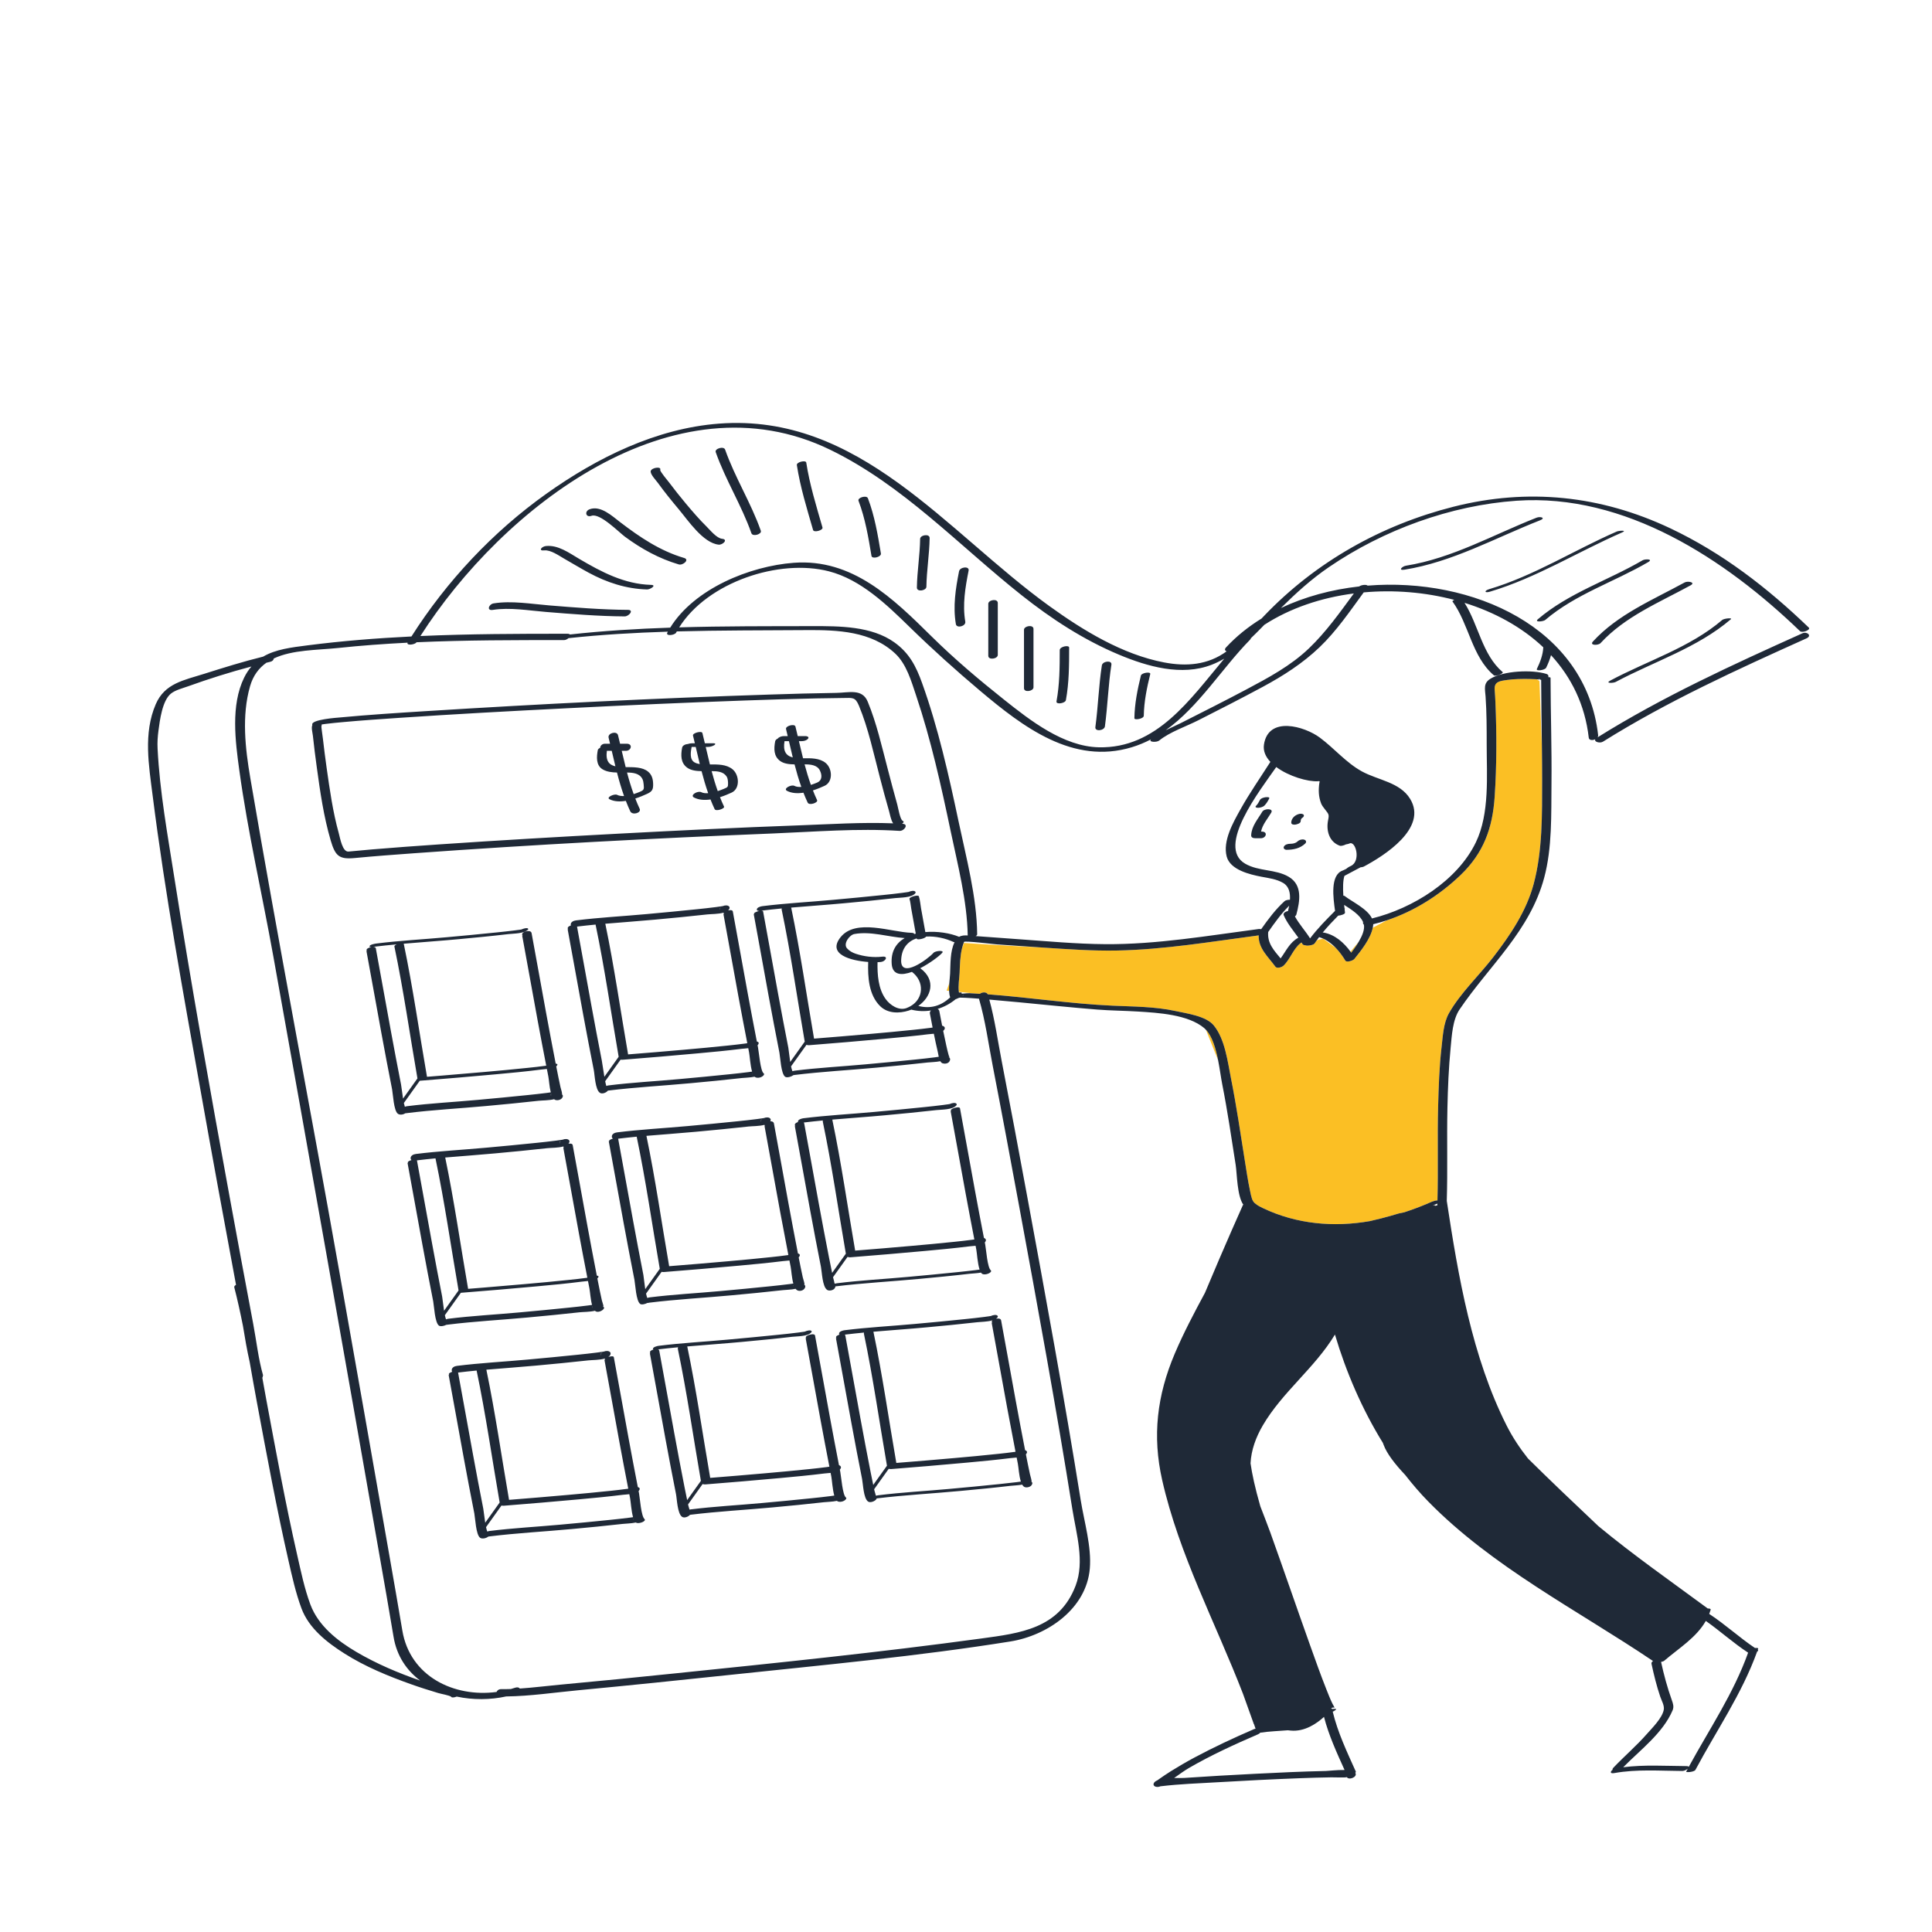 <?xml version="1.0" standalone="no"?>
<svg version="1.1" id="Layer_1" xmlns="http://www.w3.org/2000/svg" xmlns:xlink="http://www.w3.org/1999/xlink" x="0px" y="0px" width="595.28px" height="595.28px" viewBox="0 0 595.28 595.28" enable-background="new 0 0 595.28 595.28" xml:space="preserve">
<path id="color_x5F_2" fill="#fbbf24" d="M441.393,371.275c0.319,0.032,0.958-0.178,1.485-0.443c0,0.011,0,0.022-0.001,0.034
	c-0.296,0.119-0.681,0.273-1.128,0.45C441.647,371.303,441.532,371.29,441.393,371.275z M371.561,317.28l3.76,9.401
	C374.605,323.061,373.533,319.368,371.561,317.28z M295.444,305.61l4.717,0.496c0.585,0.032,1.171,0.071,1.756,0.108
	c0.701-0.561,2.029-0.649,2.43,0.151c12.829,0.956,25.592,2.919,38.442,3.502c6.48,0.294,13.044,0.263,19.418,1.65
	c3.447,0.75,9.393,1.534,11.762,4.415c3.481,4.235,4.297,11.215,5.327,16.39c1.645,8.267,2.878,16.604,4.195,24.927
	c0.515,3.25,0.997,6.518,1.681,9.738c0.434,2.045,0.598,2.99,1.541,3.825c0.208,0.057,0.352,0.16,0.397,0.313
	c0.489,0.348,1.135,0.698,2.03,1.125c10.381,4.952,21.811,5.942,32.954,3.994c4.914-1.104,8.903-2.362,8.903-2.362l1.688-0.355
	c2.357-0.776,4.685-1.635,6.979-2.599c1-0.42,2.116-1.04,3.239-1.049c0.26-9.616-0.054-19.251,0.203-28.869
	c0.164-6.121,0.362-12.272,1.063-18.359c0.386-3.357,0.573-7.462,2.281-10.469c3.552-6.255,9.266-11.59,13.652-17.277
	c5.235-6.788,10.208-14.169,12.451-22.552c2.747-10.265,2.588-21.465,2.599-32.028c0.003-3.188-0.026-6.375-0.063-9.563
	l-0.755-20.885c0,0-0.005-0.004-0.772-0.579c-0.071-0.005-0.144-0.011-0.228-0.015c-0.709-0.039-1.418-0.075-2.128-0.084
	c-2.263-0.031-4.563-0.012-6.81,0.304c-2.314,0.326-4.067,0.489-3.862,3.049c0.103,1.283,0.178,2.568,0.232,3.854
	c0.405,9.687,0.412,19.468-0.24,29.144c-0.646,9.578-3.381,17.254-10.525,24.092c-6.44,6.165-14.244,11.122-22.744,13.937
	c-1.76,0.943-3.279,1.749-4.287,2.281c-0.699,3.423-3.646,7.089-5.683,9.625c-0.374,0.465-2.364,1.153-2.764,0.484
	c-0.812-1.356-1.803-2.725-2.959-3.923l-3.897-2.834l-1.924,0.481c-0.228,0.322-0.458,0.643-0.674,0.973
	c-0.433,0.66-2.675,0.827-2.858,0.574c-0.397,0.003-0.747-0.109-0.909-0.39c-0.06-0.104-0.127-0.202-0.189-0.305h-0.322
	c-2.28,1.703-3.254,5.025-5.312,6.985c-0.482,0.459-1.997,1.01-2.515,0.301c-2.34-3.203-5.214-5.554-5.153-9.655
	c-0.102,0.031-0.207,0.058-0.317,0.072c-14.346,1.892-28.736,4.333-43.234,4.617c-7.64,0.149-15.264-0.405-22.883-0.905
	c-0.042-0.003-0.083-0.006-0.125-0.009C308.912,291.34,297,290.546,297,290.546l-0.575,1.581c-0.614,2.467-0.664,5.192-0.757,7.636
	C295.607,301.337,295.162,303.806,295.444,305.61z M418.641,290.177l-2.531,3.037c0.079,0.108,0.155,0.219,0.232,0.328
	C417.109,292.534,417.937,291.369,418.641,290.177z M292.424,305.292c-0.032-0.755,0.003-1.556,0.066-2.345l-0.824,2.265
	L292.424,305.292z"></path>
<path id="color_x5F_1" d="M391.685,250.395c-1.122,1.899-2.703,3.649-3.136,5.831c0.076,0,0.152,0,0.229,0
	c1.97,0,1.351,2.046-0.277,2.046c-0.556,0-1.111,0-1.667,0c-0.596,0-1.357-0.149-1.326-0.902c0.117-2.837,2.042-4.935,3.418-7.267
	C389.545,249.052,392.494,249.024,391.685,250.395z M401.835,258.707c-0.698-0.192-1.532,0.059-2.049,0.549
	c-0.63,0.599-1.434,0.721-2.28,0.73c-0.681,0.007-1.527,0.189-1.9,0.836c-0.337,0.584,0.285,1.028,0.831,1.022
	c2.113-0.023,4.141-0.438,5.72-1.936C402.627,259.462,402.437,258.873,401.835,258.707z M399.112,254.071
	c0.448-0.055,1.622-0.376,1.643-0.999c0.016-0.476,0.159-0.88,0.454-1.042c0.419-0.23,0.854-0.859,0.247-1.159
	c-0.641-0.317-1.474-0.056-2.054,0.264c-0.85,0.468-1.513,1.294-1.546,2.291C397.833,254.077,398.617,254.131,399.112,254.071z
	 M387.694,248.894c0.641-0.035,1.468-0.238,1.932-0.718c0.615-0.635,1.053-1.378,1.446-2.163c0.26-0.518-1.021-0.396-1.183-0.369
	c-0.533,0.088-1.415,0.301-1.685,0.841c-0.338,0.675-0.692,1.291-1.221,1.837C386.513,248.808,387.391,248.91,387.694,248.894z
	 M131.293,219.108c35.295-2.216,70.639-3.971,105.986-5.107c6.802-0.219,13.605-0.419,20.411-0.511
	c3.825-0.052,7.962-1.404,9.658,2.683c2.744,6.617,4.335,13.776,6.156,20.685c0.97,3.68,1.91,7.371,2.959,11.029
	c0.227,0.791,0.864,4.639,1.66,5.004c0.524,0.241,0.292,0.615-0.201,0.922c0.068,0.004,0.136,0.005,0.203,0.01
	c1.959,0.126,0.475,2.275-0.983,2.182c-12.921-0.831-26.155,0.283-39.067,0.803c-36.82,1.483-73.647,3.425-110.402,6.084
	c-6.128,0.443-12.259,0.896-18.375,1.48c-4.833,0.461-5.999-0.638-7.41-5.44c-2.15-7.319-3.25-14.982-4.28-22.526
	c-0.442-3.23-0.862-6.466-1.199-9.709c-0.089-0.858-0.562-2.467-0.166-3.304c0.001-0.002,0.002-0.003,0.003-0.005
	c-0.771-1.708,7.895-2.273,8.492-2.329C113.574,220.226,122.437,219.664,131.293,219.108z M174.571,218.228
	c-17.195,0.867-34.389,1.793-51.567,2.952c-5.726,0.386-11.453,0.78-17.168,1.298c-1.841,0.167-3.685,0.334-5.52,0.568
	c-0.397,0.051-0.794,0.109-1.191,0.169c0.026,0.157,0.002,0.339-0.099,0.553c-0.063,0.132,0.38,3.094,0.475,3.908
	c0.341,2.962,0.714,5.921,1.133,8.873c0.958,6.75,1.919,13.609,3.748,20.189c0.414,1.488,1.122,5.829,3.013,5.639
	c2.375-0.239,4.752-0.454,7.13-0.654c6.924-0.582,13.855-1.083,20.788-1.554c18.535-1.261,37.082-2.342,55.633-3.325
	c18.402-0.975,36.811-1.877,55.227-2.541c9.606-0.347,19.376-1.008,29.016-0.62c-0.702-1.009-1-2.88-1.246-3.72
	c-1.013-3.461-1.92-6.952-2.838-10.439c-1.933-7.338-3.528-15.037-6.443-22.066c-1.148-2.767-2.006-2.424-4.881-2.4
	c-2.756,0.023-5.512,0.067-8.268,0.126c-7.376,0.158-14.751,0.388-22.125,0.651C211.109,216.486,192.837,217.307,174.571,218.228z
	 M149.877,340.773c-8.173,0.757-16.427,1.19-24.573,2.202c-0.147,0.031-0.295,0.049-0.436,0.049
	c-0.658,0.439-1.665,0.574-2.265,0.149c-1.302-0.921-1.514-6.128-1.789-7.511c-1.151-5.795-2.237-11.603-3.313-17.413
	c-1.559-8.426-3.033-16.869-4.605-25.293c0.064,0.006,0.128,0.013,0.191,0.019c-0.284-0.265-0.196-0.651,0.688-0.993c0,0,0,0,0,0
	c0.13-0.051,0.384-0.126,0.667-0.179c-0.333,0.009-0.574-0.039-0.588-0.168c0,0,0-0.001,0-0.002
	c-0.065-0.592,1.736-0.873,2.091-0.917c7.227-0.902,14.55-1.282,21.802-1.948c5.147-0.473,10.294-0.948,15.434-1.488
	c1.78-0.187,3.561-0.373,5.336-0.596c0.62-0.078,1.244-0.147,1.861-0.249c0.105-0.018,0.193-0.031,0.266-0.043
	c0.724-0.334,1.753-0.583,2.028-0.288c0.009,0.01,0.018,0.02,0.027,0.029c0.087,0.05,0.105,0.118,0.055,0.205
	c-1.105,1.359-4.559,1.292-6.079,1.472c-5.124,0.605-10.262,1.09-15.398,1.57c-5.618,0.526-11.271,0.906-16.907,1.395
	c0.022,0.025,0.041,0.052,0.047,0.084c2.832,13.528,4.772,27.299,7.145,40.917c0.145-0.01,0.33-0.023,0.574-0.043
	c1.429-0.115,2.858-0.23,4.288-0.348c4.238-0.348,8.475-0.705,12.711-1.081c4.495-0.399,8.991-0.803,13.479-1.281
	c1.827-0.194,3.658-0.376,5.477-0.639c0.071-0.01,0.141-0.023,0.211-0.034c-0.899-4.599-1.77-9.203-2.624-13.81
	c-1.621-8.745-3.151-17.507-4.782-26.25c0.05,0.011,0.1,0.021,0.15,0.032c-0.305-0.39-0.218-0.907,0.664-1.248c0,0,0,0,0,0
	c0.549-0.212,1.917-0.455,2.083,0.44c1.512,8.105,2.928,16.229,4.428,24.336c0.979,5.288,1.964,10.576,2.998,15.854
	c0.158,0.028,0.329,0.061,0.456,0.159c0.09,0.059,0.111,0.137,0.063,0.232c-0.04,0.177-0.17,0.329-0.354,0.463
	c0.014,0.07,0.027,0.14,0.041,0.21c0.405,2.051,0.806,4.103,1.259,6.144c0.131,0.59,0.773,2.481,0.386,2.208
	c-0.003,0-0.007,0.001-0.011,0.002c0.385,0.225,0.536,0.629,0.119,1.2c-0.007,0.01-0.014,0.019-0.021,0.028
	c-0.455,0.622-1.692,0.864-2.328,0.415c-0.032-0.023-0.06-0.056-0.091-0.083c-1.595,0.406-3.666,0.36-4.759,0.483
	C160.619,339.77,155.248,340.276,149.877,340.773z M159.935,287.058c-0.082-0.088-0.008-0.21,0.152-0.339
	C159.92,286.823,159.825,286.94,159.935,287.058z M169.85,337.083c-0.007-0.023-0.015-0.044-0.022-0.067
	c-0.158,0.226-0.185,0.515,0.151,0.875C169.723,337.615,169.712,337.334,169.85,337.083z M123.571,334.173
	c0.143,0.717,0.332,2.575,0.615,4.314l4.434-6.208c-2.349-13.529-4.286-27.205-7.098-40.643c-0.05-0.241,0.282-0.483,0.736-0.67
	c-2.364,0.218-4.724,0.461-7.076,0.749c-0.061,0.012-0.121,0.023-0.182,0.033c0.389-0.002,0.732,0.096,0.795,0.434
	c1.571,8.424,3.043,16.867,4.605,25.293C121.433,323.044,122.467,328.616,123.571,334.173z M147.23,338.886
	c5.146-0.472,10.294-0.947,15.434-1.488c1.954-0.206,3.909-0.408,5.857-0.662c0.395-0.052,0.79-0.108,1.184-0.166
	c-0.437-1.729-0.56-3.92-0.753-4.887c-0.155-0.772-0.299-1.547-0.452-2.32c-0.806,0.102-1.525,0.15-1.818,0.188
	c-4.681,0.612-9.387,1.042-14.088,1.473c-7.685,0.705-15.374,1.356-23.067,1.962c-0.039,0.003-0.11,0.01-0.195,0.013l-4.894,6.852
	c0.093,0.434,0.194,0.83,0.304,1.168c0.22-0.093,0.456-0.157,0.686-0.186C132.655,339.932,139.979,339.552,147.23,338.886z
	 M162.501,405.945c-8.125,0.753-16.329,1.188-24.429,2.186c-0.198,0.05-0.397,0.076-0.586,0.078
	c-0.667,0.364-1.773,0.565-2.231,0.241c-1.287-0.911-1.5-6.079-1.773-7.454c-1.151-5.795-2.237-11.603-3.313-17.413
	c-1.559-8.426-3.033-16.869-4.605-25.293c0.067,0,0.134,0,0.201-0.001c-0.234-0.163-0.119-0.435,0.734-0.765c0,0,0,0,0,0
	c0.051-0.02,0.161-0.055,0.29-0.092c-0.144-0.108-0.244-0.258-0.267-0.464c0-0.001,0-0.001,0-0.002
	c-0.097-0.879,0.853-1.313,1.589-1.405c7.227-0.902,14.55-1.282,21.802-1.948c5.146-0.472,10.294-0.947,15.434-1.488
	c1.954-0.206,3.909-0.408,5.857-0.662c0.566-0.074,1.133-0.145,1.696-0.237c0.27-0.044,0.406-0.067,0.464-0.073
	c0.667-0.272,1.52-0.311,1.935,0.134c0.009,0.01,0.018,0.02,0.027,0.029c0.288,0.309,0.094,0.751-0.125,1.021
	c-0.02,0.024-0.046,0.044-0.067,0.067c0.566-0.095,1.23-0.078,1.327,0.44c1.571,8.424,3.043,16.867,4.605,25.293
	c0.921,4.97,1.851,9.938,2.823,14.898c0.157,0.028,0.327,0.062,0.453,0.159c0.09,0.059,0.11,0.135,0.062,0.231
	c-0.039,0.176-0.169,0.327-0.351,0.461c0.063,0.316,0.121,0.634,0.184,0.951c0.388,1.952,0.77,3.907,1.211,5.848
	c0.131,0.577,0.783,2.193,0.314,1.862c-0.031,0.008-0.063,0.017-0.094,0.025c0.413,0.09,0.624,0.321,0.325,0.73
	c-0.007,0.009-0.014,0.019-0.021,0.028c-0.445,0.608-1.802,1.166-2.502,0.67c-0.05-0.036-0.095-0.084-0.142-0.128
	c-1.61,0.384-3.694,0.346-4.727,0.462C173.243,404.941,167.872,405.447,162.501,405.945z M182.561,402.514
	c-0.004-0.011-0.007-0.022-0.011-0.033c-0.142,0.188-0.174,0.421,0.084,0.698C182.427,402.957,182.431,402.727,182.561,402.514z
	 M172.642,352.54c-0.372-0.398-0.18-0.814,0.241-1.122C172.511,351.646,172.156,352.02,172.642,352.54z M137.178,356.648
	c2.78,13.383,4.707,26.997,7.053,40.462c0.145-0.01,0.331-0.023,0.574-0.043c1.429-0.114,2.859-0.23,4.288-0.348
	c4.238-0.348,8.475-0.705,12.711-1.081c4.495-0.399,8.991-0.804,13.479-1.281c1.827-0.194,3.659-0.375,5.477-0.638
	c0.071-0.01,0.141-0.023,0.211-0.034c-0.899-4.6-1.77-9.205-2.625-13.813c-1.621-8.745-3.151-17.507-4.782-26.25
	c0.061,0.008,0.122,0.015,0.183,0.023c-0.12-0.122-0.173-0.263-0.135-0.413c-1.626,0.466-3.857,0.412-4.982,0.539
	c-5.36,0.604-10.731,1.11-16.102,1.607C147.427,355.853,142.296,356.21,137.178,356.648z M136.238,399.506
	c0.138,0.696,0.303,2.587,0.583,4.358l4.466-6.252c-2.349-13.53-4.286-27.206-7.098-40.644c-0.004-0.021,0.002-0.041,0.004-0.062
	c-1.914,0.181-3.823,0.388-5.728,0.619c1.57,8.42,3.042,16.858,4.603,25.281C134.1,388.378,135.134,393.949,136.238,399.506z
	 M159.941,404.382c5.146-0.473,10.294-0.948,15.434-1.488c1.954-0.205,3.909-0.408,5.857-0.662c0.397-0.052,0.794-0.109,1.19-0.167
	c-0.479-1.731-0.601-4.038-0.803-5.048c-0.155-0.773-0.3-1.549-0.452-2.322c-0.807,0.102-1.526,0.15-1.819,0.188
	c-4.681,0.611-9.387,1.041-14.088,1.473c-7.685,0.705-15.374,1.355-23.067,1.962c-0.038,0.003-0.109,0.009-0.192,0.013l-4.929,6.9
	c0.104,0.481,0.22,0.924,0.352,1.286c0.245-0.097,0.5-0.161,0.714-0.188C145.365,405.427,152.689,405.047,159.941,404.382z
	 M198.625,468.502c-0.007,0.009-0.014,0.019-0.021,0.028c-0.411,0.562-2.082,1.012-2.681,0.588c-0.005-0.004-0.01-0.011-0.015-0.015
	c-1.38,0.319-3.001,0.316-4.03,0.435c-5.247,0.604-10.506,1.101-15.764,1.59c-8.433,0.785-16.948,1.234-25.355,2.269
	c-0.115,0.03-0.23,0.052-0.344,0.067c-0.613,0.52-1.876,0.78-2.483,0.35c-1.296-0.917-1.508-6.107-1.782-7.486
	c-1.151-5.795-2.237-11.603-3.313-17.413c-1.559-8.426-3.033-16.869-4.605-25.293c0.067,0.004,0.134,0.007,0.201,0.011
	c-0.268-0.219-0.174-0.556,0.703-0.895c0.046-0.018,0.119-0.042,0.205-0.068c-0.078-0.1-0.133-0.22-0.15-0.37c0,0,0-0.001,0-0.002
	c-0.099-0.898,0.809-1.351,1.578-1.447c7.227-0.902,14.55-1.282,21.802-1.948c5.146-0.472,10.294-0.947,15.434-1.488
	c1.954-0.206,3.909-0.408,5.857-0.662c0.566-0.074,1.133-0.145,1.696-0.237c0.321-0.053,0.462-0.078,0.495-0.077
	c0.659-0.26,1.49-0.285,1.913,0.168c0.009,0.01,0.018,0.02,0.027,0.029c0.29,0.311,0.111,0.788-0.114,1.064
	c-0.121,0.148-0.274,0.276-0.445,0.393c0.537-0.158,1.607-0.391,1.696,0.085c1.571,8.424,3.043,16.867,4.605,25.293
	c0.91,4.908,1.828,9.814,2.787,14.713c0.16,0.06,0.313,0.135,0.464,0.251c0.106,0.12,0.143,0.258,0.111,0.415
	c-0.049,0.219-0.171,0.405-0.337,0.568c0.049,0.25,0.095,0.501,0.145,0.751c0.268,1.347,0.631,7.143,1.74,7.927
	c-0.022,0.005-0.045,0.01-0.068,0.015C198.721,468.19,198.763,468.313,198.625,468.502z M185.312,417.886
	c-0.426-0.457-0.159-0.934,0.353-1.254C185.25,416.853,184.734,417.267,185.312,417.886z M149.854,422.025
	c2.754,13.264,4.674,26.753,6.991,40.103c6.043-0.48,12.085-0.982,18.124-1.522c4.438-0.397,8.877-0.798,13.307-1.279
	c1.689-0.184,3.381-0.362,5.063-0.605c0.078-0.011,0.157-0.022,0.235-0.032c-0.938-4.808-1.845-9.622-2.737-14.439
	c-1.559-8.426-3.033-16.869-4.605-25.293c0.067,0,0.135,0,0.202,0c-0.143-0.1-0.157-0.24,0.038-0.407
	c-1.634,0.53-3.981,0.465-5.164,0.599c-5.36,0.604-10.731,1.11-16.102,1.607C160.104,421.229,154.973,421.586,149.854,422.025z
	 M148.905,464.84c0.141,0.708,0.319,2.58,0.601,4.333l4.448-6.228c-2.349-13.529-4.286-27.205-7.098-40.643
	c-0.001-0.006,0-0.012,0-0.018c-1.91,0.181-3.815,0.388-5.716,0.618c1.567,8.406,3.036,16.831,4.595,25.238
	C146.767,453.711,147.801,459.283,148.905,464.84z M195.055,467.466c-0.545-1.919-0.711-4.823-0.906-5.804
	c-0.084-0.426-0.164-0.854-0.248-1.28c-0.817,0.102-1.579,0.138-1.985,0.189c-4.502,0.565-9.022,0.987-13.541,1.401
	c-7.685,0.705-15.374,1.356-23.067,1.962c-0.193,0.016-0.52,0.022-0.795-0.052l-4.754,6.656c0.111,0.517,0.234,0.985,0.374,1.359
	c0.244-0.091,0.493-0.15,0.69-0.175c7.227-0.902,14.55-1.282,21.802-1.948c5.146-0.472,10.294-0.947,15.434-1.488
	c1.954-0.205,3.909-0.408,5.857-0.662C194.296,467.576,194.675,467.521,195.055,467.466z M195.296,468.496
	c-0.168-0.18-0.177-0.369-0.088-0.548c-0.003-0.01-0.007-0.02-0.011-0.031C195.096,468.081,195.09,468.274,195.296,468.496z
	 M230.4,306.14c0.913,4.924,1.834,9.847,2.796,14.761c0.162,0.05,0.315,0.115,0.462,0.228c0.102,0.104,0.135,0.227,0.099,0.368
	c-0.047,0.209-0.17,0.386-0.341,0.542c0.053,0.267,0.102,0.534,0.155,0.801c0.277,1.395,0.72,7.167,1.727,7.879
	c-0.002,0-0.005,0.001-0.007,0.001c0.173,0.108,0.212,0.284,0.024,0.541c-0.007,0.009-0.014,0.019-0.021,0.028
	c-0.519,0.709-1.957,1.065-2.692,0.545c-0.033-0.023-0.063-0.062-0.095-0.091c-1.377,0.303-2.98,0.304-3.975,0.418
	c-5.247,0.605-10.506,1.101-15.764,1.59c-8.427,0.785-16.937,1.234-25.338,2.267c-0.047,0.013-0.094,0.022-0.142,0.032
	c-0.48,0.621-1.756,1.155-2.478,0.644c-1.429-1.011-1.554-5.494-1.857-7.01c-1.142-5.705-2.212-11.423-3.273-17.144
	c-1.621-8.745-3.151-17.507-4.782-26.25c0.059,0.009,0.117,0.018,0.176,0.026c-0.296-0.319-0.21-0.762,0.675-1.105
	c0.042-0.017,0.101-0.035,0.158-0.053c-0.024-0.058-0.043-0.12-0.051-0.19c0,0,0-0.001,0-0.002
	c-0.095-0.864,0.883-1.286,1.597-1.375c7.227-0.902,14.551-1.282,21.802-1.948c5.147-0.473,10.294-0.948,15.434-1.488
	c1.954-0.206,3.91-0.408,5.858-0.662c0.566-0.074,1.133-0.145,1.696-0.237c0.238-0.039,0.37-0.061,0.44-0.07
	c0.672-0.281,1.543-0.331,1.954,0.109c0.009,0.009,0.018,0.019,0.027,0.029c0.287,0.307,0.082,0.727-0.133,0.992
	c-0.059,0.072-0.128,0.137-0.2,0.201c0.582-0.129,1.369-0.189,1.465,0.329C227.367,289.271,228.838,297.714,230.4,306.14z
	 M221.972,280.531c-0.335-0.359-0.188-0.734,0.17-1.028C221.811,279.729,221.545,280.073,221.972,280.531z M186.505,284.618
	c2.768,13.315,4.692,26.859,7.02,40.26c5.731-0.455,11.461-0.93,17.188-1.439c4.496-0.399,8.992-0.804,13.479-1.281
	c1.777-0.189,3.556-0.375,5.327-0.618c0.245-0.034,0.49-0.075,0.735-0.109c-0.942-4.834-1.855-9.673-2.751-14.516
	c-1.559-8.426-3.033-16.869-4.605-25.293c0.065,0.006,0.129,0.011,0.194,0.017c-0.142-0.127-0.186-0.285-0.083-0.454
	c-1.635,0.485-3.922,0.429-5.054,0.557c-5.36,0.604-10.731,1.11-16.101,1.607C196.753,283.822,191.623,284.179,186.505,284.618z
	 M185.425,326.769c0.154,0.782,0.458,3.025,0.793,5.004l4.401-6.162c-2.349-13.529-4.286-27.205-7.098-40.643
	c-0.006-0.031-0.001-0.061-0.002-0.092c-1.915,0.181-3.826,0.388-5.732,0.619c0.001,0.007,0.006,0.011,0.008,0.018
	c1.512,8.105,2.928,16.229,4.428,24.336C183.268,315.493,184.314,321.137,185.425,326.769z M231.879,330.648
	c-0.002-0.006-0.004-0.012-0.006-0.018c-0.09,0.149-0.095,0.323,0.087,0.519C231.808,330.986,231.798,330.814,231.879,330.648z
	 M230.55,322.962c-0.837,0.105-1.61,0.144-1.991,0.191c-4.502,0.564-9.022,0.986-13.541,1.401
	c-7.685,0.705-15.375,1.355-23.067,1.962c-0.164,0.013-0.472,0.036-0.742-0.011l-4.741,6.638c0.117,0.59,0.233,1.095,0.346,1.46
	c0.248-0.089,0.498-0.147,0.685-0.17c7.227-0.902,14.55-1.282,21.802-1.948c5.146-0.472,10.294-0.947,15.434-1.488
	c1.954-0.206,3.909-0.408,5.857-0.662c0.379-0.049,0.757-0.104,1.135-0.159c-0.551-1.933-0.718-4.861-0.914-5.848
	C230.725,323.874,230.64,323.417,230.55,322.962z M235.36,344.498c0.669-0.275,1.527-0.318,1.941,0.125
	c0.009,0.01,0.018,0.02,0.027,0.029c0.228,0.245,0.148,0.565-0.002,0.823c0.523-0.008,1.033,0.15,1.136,0.704
	c1.512,8.105,2.928,16.229,4.428,24.336c0.967,5.228,1.942,10.455,2.962,15.673c0.162,0.059,0.315,0.134,0.467,0.25
	c0.106,0.119,0.143,0.256,0.11,0.412c-0.049,0.22-0.172,0.406-0.34,0.569c0.001,0.005,0.002,0.01,0.003,0.015
	c0.405,2.051,0.806,4.104,1.259,6.145c0.145,0.652,0.821,2.48,0.375,2.164c-0.005,0.001-0.01,0.002-0.015,0.002
	c0.417,0.253,0.591,0.701,0.151,1.304c-0.007,0.009-0.014,0.019-0.021,0.028c-0.487,0.667-1.659,0.874-2.333,0.397
	c-0.133-0.094-0.251-0.227-0.363-0.375c-1.366,0.297-2.944,0.299-3.94,0.414c-5.246,0.604-10.505,1.101-15.764,1.59
	c-8.43,0.785-16.941,1.233-25.345,2.268c-0.218,0.056-0.438,0.087-0.643,0.092c-0.699,0.373-1.748,0.622-2.203,0.3
	c-1.28-0.906-1.495-6.061-1.768-7.434c-1.151-5.795-2.237-11.603-3.313-17.413c-1.559-8.426-3.033-16.869-4.605-25.293
	c0.066-0.003,0.131-0.005,0.197-0.008c-0.203-0.131-0.071-0.365,0.757-0.686c0,0,0,0,0,0c0.053-0.021,0.185-0.063,0.352-0.11
	c-0.191-0.106-0.322-0.275-0.349-0.518c0-0.001,0-0.001,0-0.002c-0.096-0.875,0.863-1.304,1.592-1.395
	c7.227-0.903,14.55-1.283,21.802-1.948c5.147-0.472,10.294-0.948,15.435-1.488c1.954-0.206,3.909-0.408,5.857-0.662
	c0.566-0.074,1.133-0.145,1.696-0.237C235.163,344.527,235.297,344.505,235.36,344.498z M234.641,345.871
	c-0.355-0.381-0.19-0.78,0.2-1.083C234.488,345.018,234.182,345.379,234.641,345.871z M198.238,392.839
	c0.137,0.689,0.292,2.591,0.572,4.374l4.477-6.268c-2.349-13.53-4.286-27.206-7.098-40.644c-0.005-0.024-0.001-0.048-0.003-0.072
	c-1.912,0.181-3.82,0.388-5.723,0.619c1.571,8.424,3.042,16.866,4.604,25.292C196.1,381.711,197.134,387.282,198.238,392.839z
	 M244.57,395.923c-0.002-0.008-0.005-0.015-0.007-0.022c-0.123,0.165-0.146,0.362,0.065,0.588
	C244.455,396.303,244.46,396.108,244.57,395.923z M243.235,388.376c-0.819,0.103-1.583,0.139-1.988,0.19
	c-4.502,0.565-9.023,0.987-13.541,1.401c-7.684,0.705-15.374,1.356-23.067,1.962c-0.19,0.015-0.517,0.023-0.792-0.049l-4.786,6.7
	c0.111,0.511,0.237,0.975,0.382,1.35c0.256-0.096,0.518-0.158,0.717-0.183c7.227-0.902,14.55-1.282,21.802-1.948
	c5.147-0.473,10.294-0.948,15.434-1.488c1.954-0.206,3.909-0.408,5.857-0.662c0.394-0.051,0.788-0.108,1.182-0.165
	c-0.487-1.771-0.615-4.125-0.817-5.134C243.488,389.693,243.365,389.034,243.235,388.376z M235.542,346.579
	c-1.622,0.444-3.809,0.392-4.915,0.517c-5.36,0.604-10.731,1.11-16.102,1.608c-5.101,0.473-10.231,0.829-15.349,1.268
	c2.76,13.282,4.682,26.792,7.001,40.161c6.044-0.479,12.086-0.981,18.125-1.522c4.438-0.397,8.877-0.798,13.307-1.279
	c1.689-0.184,3.381-0.362,5.063-0.605c0.078-0.011,0.157-0.021,0.236-0.032c-0.876-4.491-1.728-8.988-2.562-13.487
	c-1.621-8.745-3.151-17.507-4.782-26.25c0.045,0.011,0.09,0.022,0.135,0.034C235.607,346.861,235.552,346.721,235.542,346.579z
	 M260.646,461.917c-0.007,0.01-0.014,0.019-0.021,0.028c-0.507,0.694-1.97,1.06-2.691,0.55c-0.022-0.016-0.042-0.043-0.064-0.062
	c-1.375,0.31-2.979,0.31-3.995,0.426c-5.247,0.604-10.506,1.101-15.764,1.59c-8.431,0.785-16.944,1.233-25.35,2.268
	c-0.063,0.016-0.125,0.029-0.189,0.041c-0.505,0.589-1.741,1.08-2.431,0.592c-1.432-1.013-1.551-5.482-1.855-7
	c-1.142-5.705-2.212-11.423-3.273-17.144c-1.621-8.745-3.151-17.507-4.782-26.25c0.06,0.008,0.119,0.017,0.178,0.025
	c-0.294-0.31-0.208-0.744,0.677-1.086c0,0,0,0,0,0c0.065-0.025,0.156-0.054,0.256-0.083c-0.089-0.042-0.146-0.1-0.154-0.178
	c0,0,0-0.001,0-0.002c-0.064-0.586,1.33-0.909,1.709-0.957c7.028-0.877,14.146-1.259,21.198-1.904
	c5.205-0.476,10.409-0.955,15.608-1.494c2.097-0.218,4.197-0.428,6.288-0.7c0.566-0.074,1.133-0.144,1.696-0.236
	c0.109-0.018,0.198-0.032,0.273-0.044c0.718-0.335,1.738-0.543,2.04-0.219c0.009,0.01,0.018,0.02,0.027,0.029
	c0.148,0.159,0.078,0.258-0.046,0.411c-1.057,1.299-4.512,1.205-5.948,1.375c-5.124,0.605-10.262,1.09-15.398,1.571
	c-5.342,0.5-11.278,0.917-16.882,1.399c2.802,13.389,4.735,27.014,7.073,40.495c5.725-0.455,11.449-0.93,17.169-1.438
	c4.496-0.399,8.992-0.804,13.48-1.281c1.777-0.189,3.556-0.375,5.327-0.618c0.25-0.034,0.499-0.076,0.748-0.111
	c-0.929-4.771-1.831-9.548-2.715-14.327c-1.559-8.426-3.033-16.869-4.605-25.293c0.065,0.005,0.131,0.01,0.197,0.015
	c-0.278-0.243-0.188-0.605,0.694-0.946c0.366-0.142,1.875-0.559,2.007,0.155c1.571,8.424,3.043,16.867,4.605,25.293
	c0.904,4.878,1.817,9.755,2.77,14.624c0.097,0.035,0.19,0.077,0.272,0.141c0.204,0.156,0.393,0.356,0.329,0.643
	c-0.052,0.231-0.171,0.427-0.334,0.598c0.046,0.231,0.088,0.463,0.134,0.694c0.276,1.39,0.711,7.164,1.729,7.884
	c-0.004,0.001-0.009,0.002-0.014,0.002C260.789,461.497,260.829,461.667,260.646,461.917z M247.275,411.083
	c-0.112-0.121-0.054-0.268,0.103-0.417C247.216,410.789,247.134,410.931,247.275,411.083z M210.905,458.173
	c0.267,1.343,0.539,2.686,0.821,4.026l4.228-5.92c-2.349-13.529-4.286-27.205-7.098-40.643c-0.039-0.187,0-0.361,0.084-0.52
	c-2.147,0.199-4.211,0.414-6.15,0.651c0.173,0.077,0.301,0.206,0.34,0.415c1.571,8.424,3.043,16.867,4.605,25.293
	C208.767,447.044,209.801,452.616,210.905,458.173z M257.054,460.812c-0.544-1.932-0.71-4.834-0.905-5.816
	c-0.078-0.392-0.15-0.785-0.228-1.176c-0.793,0.099-1.542,0.133-1.978,0.188c-4.502,0.564-9.023,0.986-13.541,1.401
	c-7.685,0.705-15.374,1.356-23.067,1.962c-0.227,0.018-0.575,0.001-0.855-0.108l-4.471,6.26c0.037,0.166,0.069,0.333,0.107,0.499
	c0.06,0.265,0.221,0.721,0.341,1.121c0.132-0.034,0.259-0.06,0.368-0.074c7.227-0.903,14.55-1.283,21.802-1.948
	c5.146-0.472,10.294-0.947,15.434-1.488c1.954-0.206,3.909-0.408,5.857-0.662C256.297,460.92,256.675,460.865,257.054,460.812z
	 M257.207,461.295c-0.003-0.009-0.006-0.017-0.01-0.026c-0.095,0.159-0.099,0.345,0.099,0.557
	C257.134,461.652,257.123,461.47,257.207,461.295z M244.896,346.956c0.053,0.01,0.105,0.021,0.158,0.03
	c-0.303-0.37-0.216-0.867,0.667-1.208h0c0.046-0.018,0.107-0.037,0.166-0.055c-0.013-0.028-0.028-0.056-0.032-0.089
	c0,0,0-0.001,0-0.002c-0.075-0.684,1.201-1.018,1.677-1.077c7.227-0.903,14.55-1.283,21.802-1.948
	c5.147-0.473,10.294-0.948,15.435-1.488c1.954-0.205,3.909-0.408,5.857-0.662c0.566-0.074,1.133-0.145,1.696-0.237
	c0.127-0.021,0.222-0.037,0.303-0.05c0.708-0.328,1.697-0.487,2.033-0.126c0.009,0.01,0.018,0.02,0.027,0.029
	c0.153,0.165,0.113,0.343-0.021,0.508c-1.137,1.397-4.618,1.28-6.165,1.458c-5.247,0.604-10.506,1.101-15.764,1.59
	c-5.414,0.504-10.862,0.869-16.293,1.34c2.788,13.347,4.718,26.926,7.046,40.363c5.725-0.454,11.448-0.929,17.167-1.437
	c4.496-0.399,8.992-0.804,13.48-1.281c1.777-0.189,3.556-0.375,5.327-0.618c0.25-0.034,0.501-0.065,0.752-0.099
	c-0.929-4.768-1.829-9.54-2.713-14.315c-1.559-8.426-3.033-16.869-4.605-25.293c0.068,0.002,0.136,0.004,0.203,0.005
	c-0.255-0.193-0.154-0.5,0.714-0.835h0c0.303-0.117,1.862-0.577,1.98,0.054c1.572,8.424,3.043,16.867,4.605,25.293
	c0.903,4.873,1.815,9.745,2.767,14.609c0.096,0.036,0.189,0.079,0.271,0.143c0.206,0.158,0.398,0.374,0.334,0.662
	c-0.052,0.234-0.171,0.432-0.333,0.605c0.045,0.227,0.086,0.454,0.131,0.68c0.271,1.361,0.659,7.15,1.736,7.912
	c-0.017,0.003-0.033,0.007-0.049,0.011c0.153,0.085,0.195,0.224,0.041,0.436c-0.007,0.009-0.014,0.019-0.021,0.028
	c-0.445,0.608-2.042,1.029-2.685,0.575c-0.118-0.083-0.224-0.212-0.324-0.36c-1.306,0.235-2.747,0.267-3.592,0.367
	c-5.124,0.605-10.262,1.09-15.398,1.57c-8.604,0.805-17.289,1.271-25.87,2.308c-0.001,0.174-0.067,0.375-0.238,0.609
	c-0.007,0.009-0.014,0.019-0.021,0.029c-0.439,0.601-1.708,0.859-2.326,0.422c-1.441-1.02-1.568-5.544-1.872-7.062
	c-1.142-5.705-2.212-11.423-3.273-17.144C248.058,364.461,246.528,355.699,244.896,346.956z M291.949,341.116
	c-0.157-0.168-0.108-0.358,0.061-0.539C291.837,340.728,291.756,340.909,291.949,341.116z M301.957,391.514
	c-0.002-0.006-0.005-0.013-0.007-0.02c-0.068,0.074-0.088,0.151-0.016,0.229C301.88,391.666,301.897,391.593,301.957,391.514z
	 M262.007,387.393c-0.235,0.019-0.588-0.004-0.869-0.123l-4.467,6.253c0.004,0.018,0.008,0.037,0.012,0.055
	c0.087,0.393,0.411,1.432,0.482,1.946c0.343-0.079,0.655-0.126,0.78-0.142c7.227-0.902,14.551-1.282,21.802-1.948
	c5.147-0.473,10.294-0.948,15.434-1.488c1.78-0.187,3.561-0.374,5.336-0.596c0.438-0.055,0.876-0.115,1.314-0.175
	c-0.637-1.898-0.811-5.134-1.019-6.181c-0.076-0.384-0.147-0.769-0.223-1.152c-0.789,0.098-1.534,0.132-1.976,0.188
	c-4.502,0.565-9.023,0.987-13.541,1.401C277.39,386.136,269.7,386.787,262.007,387.393z M253.547,345.23
	c-1.973,0.188-3.942,0.398-5.907,0.637c0.072,0.083,0.129,0.182,0.154,0.312c1.512,8.105,2.928,16.229,4.428,24.336
	c1.044,5.644,2.091,11.288,3.202,16.919c0.313,1.589,0.632,3.177,0.967,4.762l4.227-5.919c-2.349-13.529-4.286-27.205-7.098-40.643
	C253.491,345.492,253.506,345.357,253.547,345.23z M305.295,405.48c0.706-0.326,1.686-0.476,2.027-0.109
	c0.009,0.01,0.019,0.02,0.027,0.029c0.154,0.166,0.12,0.358-0.016,0.525c-0.123,0.151-0.284,0.276-0.454,0.395
	c0.62-0.128,1.458-0.135,1.582,0.526c1.512,8.105,2.928,16.229,4.428,24.336c0.964,5.211,1.936,10.421,2.953,15.622
	c0.099,0.032,0.195,0.072,0.274,0.133c0.197,0.151,0.378,0.31,0.315,0.592c-0.05,0.225-0.172,0.415-0.338,0.582
	c0.404,2.048,0.804,4.097,1.256,6.135c0.123,0.553,0.741,2.481,0.394,2.235c-0.002,0-0.003,0-0.005,0.001
	c0.363,0.208,0.498,0.587,0.096,1.136c-0.007,0.01-0.014,0.019-0.021,0.028c-0.434,0.593-1.713,0.859-2.325,0.425
	c-0.205-0.145-0.38-0.366-0.536-0.634c-1.311,0.239-2.76,0.27-3.609,0.371c-5.124,0.605-10.262,1.09-15.398,1.571
	c-8.593,0.804-17.267,1.27-25.837,2.303c-0.013,0.08-0.045,0.167-0.12,0.27c-0.007,0.009-0.014,0.019-0.021,0.028
	c-0.429,0.588-1.827,1.147-2.502,0.67c-1.422-1.004-1.543-5.451-1.846-6.966c-1.142-5.705-2.212-11.424-3.273-17.144
	c-1.621-8.745-3.151-17.507-4.782-26.25c0.063,0.007,0.126,0.014,0.188,0.021c-0.288-0.277-0.202-0.676,0.684-1.019c0,0,0,0,0,0
	c0.059-0.023,0.144-0.05,0.24-0.078c-0.088-0.061-0.144-0.142-0.155-0.246c0-0.001,0-0.001,0-0.002
	c-0.077-0.7,1.178-1.038,1.671-1.099c7.227-0.903,14.55-1.283,21.802-1.948c5.146-0.472,10.294-0.948,15.434-1.488
	c1.954-0.206,3.909-0.408,5.857-0.662c0.566-0.074,1.133-0.145,1.696-0.237C305.115,405.51,305.213,405.494,305.295,405.48z
	 M304.618,406.455c-0.165-0.177-0.118-0.375,0.055-0.562C304.497,406.049,304.416,406.238,304.618,406.455z M268.237,453.505
	c0.267,1.342,0.539,2.685,0.821,4.025l4.228-5.92c-2.349-13.529-4.285-27.205-7.098-40.643c-0.028-0.135-0.01-0.262,0.036-0.383
	c-1.987,0.189-3.97,0.401-5.948,0.642c0.089,0.07,0.162,0.157,0.186,0.286c1.571,8.424,3.043,16.868,4.605,25.293
	C266.099,442.377,267.133,447.948,268.237,453.505z M314.655,456.808c-0.002-0.005-0.004-0.009-0.006-0.014
	c-0.095,0.083-0.131,0.172-0.048,0.262C314.538,456.989,314.568,456.902,314.655,456.808z M313.243,449.087
	c-0.81,0.101-1.567,0.137-1.985,0.189c-4.502,0.565-9.023,0.987-13.541,1.401c-7.685,0.705-15.375,1.356-23.067,1.961
	c-0.206,0.017-0.541,0.015-0.819-0.072l-4.491,6.288c0.037,0.166,0.069,0.333,0.107,0.499c0.074,0.327,0.327,1.036,0.429,1.495
	c0.325-0.072,0.615-0.117,0.736-0.132c7.227-0.903,14.55-1.283,21.802-1.948c5.147-0.472,10.294-0.948,15.435-1.488
	c1.78-0.187,3.56-0.374,5.336-0.596c0.455-0.057,0.909-0.118,1.363-0.182c-0.583-1.777-0.712-4.396-0.929-5.484
	C313.49,450.374,313.37,449.73,313.243,449.087z M305.791,406.815c-1.508,0.462-3.523,0.452-4.62,0.578
	c-5.247,0.604-10.506,1.101-15.764,1.59c-5.415,0.504-10.863,0.87-16.295,1.34c2.792,13.368,4.723,26.971,7.057,40.429
	c6.042-0.479,12.083-0.981,18.12-1.521c4.438-0.397,8.877-0.798,13.307-1.279c1.689-0.183,3.381-0.362,5.063-0.605
	c0.079-0.012,0.159-0.022,0.239-0.033c-0.874-4.477-1.721-8.958-2.553-13.442c-1.621-8.745-3.151-17.507-4.782-26.25
	c0.053,0.01,0.106,0.02,0.16,0.03C305.517,407.403,305.498,407.096,305.791,406.815z M556.594,196.697
	c-21.351,9.614-42.799,19.363-62.679,31.815c-0.947,0.593-2.836,0.07-2.372-0.739c-0.82,0.397-1.929,0.345-2.021-0.47
	c-1.153-10.173-5.394-18.664-11.631-25.439c-0.364,1.327-0.884,2.616-1.479,3.841c-0.412,0.847-3.229,1.133-2.883,0.42
	c0.996-2.049,1.885-4.375,1.982-6.679c-6.615-6.261-15.048-10.842-24.272-13.704c4.341,6.837,5.431,15.948,11.764,21.354
	c0.387,0.33-2.16,1.459-2.735,0.968c-6.805-5.809-7.633-15.742-12.747-22.761c-0.063-0.087,0.188-0.28,0.566-0.472
	c-8.986-2.366-18.588-3.145-27.906-2.308c-4.259,5.813-8.375,11.891-13.589,16.881c-5.229,5.004-11.197,8.817-17.544,12.241
	c-6.553,3.534-13.187,6.915-19.828,10.282c-3.805,1.929-8.738,3.57-12.081,6.259c-0.722,0.581-3.336,0.524-2.518-0.374
	c-1.849,0.968-3.8,1.786-5.875,2.417c-18.157,5.518-33.507-6.226-46.736-17.364c-7.505-6.319-14.662-12.764-21.685-19.617
	c-7.07-6.9-15.058-14.668-24.917-17.218c-15.339-3.967-37.372,3.327-46.138,17.271c13.704-0.401,27.43-0.355,41.133-0.381
	c8.221-0.016,18.121-0.022,25.137,4.979c4.612,3.287,6.695,7.351,8.555,12.521c4.975,13.831,8.224,28.366,11.264,42.723
	c2.376,11.221,5.593,23.175,5.723,34.717c0.002,0.216-0.181,0.406-0.456,0.562c4.233,0.318,8.466,0.629,12.701,0.925
	c9.066,0.632,18.2,1.506,27.294,1.565c15.814,0.104,31.527-2.604,47.158-4.664c0.347-0.046,0.607-0.018,0.799,0.057
	c2.172-3.081,4.421-6.103,7.222-8.653c0.317-0.289,1.04-0.444,1.651-0.432c0.134-2.081-0.267-4.095-2.084-5.17
	c-2.041-1.208-4.422-1.479-6.712-1.92c-3.492-0.672-9.612-2.082-10.693-6.222c-1.26-4.827,1.999-10.519,4.261-14.561
	c2.817-5.035,6.105-9.746,9.2-14.604c-1.446-1.55-2.274-3.342-1.981-5.308c1.335-8.954,12.516-5.648,17.187-2.191
	c4.423,3.273,8.142,7.777,12.996,10.436c4.941,2.707,11.69,3.314,14.84,8.431c5.566,9.044-8.017,17.565-14.264,20.9
	c-0.248,0.132-0.608,0.198-0.974,0.208l-4.986,2.649c-0.475,1.412-0.477,3.823-0.338,6.091c0.177,0.008,0.328,0.043,0.429,0.123
	c2.171,1.714,7,3.918,8.393,6.904c12.579-3.078,26.343-11.662,32.025-23.483c4.271-8.884,3.319-20.519,3.322-30.129
	c0.001-4.916,0-9.857-0.343-14.763c-0.163-2.326-0.766-4.096,1.497-5.487c3.987-2.453,12.826-2.879,17.271-1.472
	c0.373,0.118,0.619,0.343,0.6,0.75c0,0.013-0.001,0.025-0.001,0.038c-0.003,0.071-0.018,0.138-0.041,0.204
	c0.401-0.012,0.696,0.055,0.697,0.217c0.021,10.872,0.396,21.745,0.285,32.617c-0.096,9.462,0.232,19.704-2.235,28.924
	c-4.406,16.463-16.835,27.005-26.068,40.598c-2.184,3.216-2.407,8.111-2.77,11.822c-0.603,6.171-0.856,12.375-0.99,18.572
	c-0.206,9.534,0.097,19.09-0.199,28.621c3.516,23.178,7.78,48.09,18.429,69.189c1.837,3.641,4.084,7.013,6.601,10.189
	c6.329,6.274,14.716,14.26,21.687,20.832c10.834,8.976,22.386,17.032,33.703,25.379c0.551-0.025,0.977,0.096,0.878,0.42
	c-0.13,0.429-0.279,0.843-0.438,1.248c4.916,3.211,9.235,7.225,14.103,10.502c0.583-0.055,1.061,0.004,0.991,0.205
	c-0.043,0.125-0.092,0.248-0.136,0.372c0.023,0.015,0.046,0.032,0.069,0.047c0.167,0.107,0.025,0.3-0.267,0.496
	c-4.674,12.99-12.535,24.302-19,36.419c-0.378,0.708-3.026,0.861-2.852,0.535c0.158-0.297,0.321-0.591,0.481-0.887
	c-0.421,0.361-1.158,0.708-1.637,0.705c-7-0.042-14.036-0.598-20.97,0.64c-1.45,0.259-1.257-0.488-0.549-1.013
	c-0.063-0.165-0.003-0.381,0.262-0.659c3.363-3.532,7.103-6.726,10.32-10.395c1.526-1.74,4.733-4.877,5.188-7.459
	c0.229-1.298-0.674-2.792-1.079-3.979c-1.133-3.331-1.964-6.729-2.706-10.167c-0.073-0.338,0.145-0.641,0.487-0.87
	c-0.063-0.023-0.122-0.051-0.174-0.086c-23.265-15.659-49.309-28.837-69.118-49.062c-2.497-2.549-4.85-5.294-7.087-8.166
	c-3.247-3.434-5.673-6.63-6.632-9.234c-0.076-0.207-0.157-0.422-0.236-0.633c-6.399-10.34-11.355-21.852-14.776-33.385
	c-6.217,10.315-16.196,17.665-22.252,28.036c-2.108,3.609-3.549,7.557-3.756,11.636c0.456,3.197,1.364,7.496,3.017,13.24
	c1.019,2.702,2.11,5.384,3.075,8.071c4.157,11.579,8.139,23.219,12.277,34.805c1.614,4.518,3.218,9.045,4.989,13.504
	c0.585,1.472,1.159,2.959,1.855,4.383c1.007,2.06,0.902,0.853-0.41,1.417c0.166,0.041,0.28,0.114,0.306,0.233
	c0.005,0.021,0.011,0.042,0.016,0.063c0.781-0.117,1.508-0.096,1.176,0.198c-0.336,0.298-0.661,0.49-0.976,0.609
	c1.549,6.454,4.412,12.424,7.117,18.463c0.05,0.111-0.025,0.238-0.174,0.365c0.016,0.024,0.043,0.044,0.057,0.069
	c0.666,1.299-2.115,2.311-2.662,1.242c0.127,0.248-3.722,0.077-4.76,0.092c-3.26,0.047-6.519,0.149-9.777,0.273
	c-8.473,0.323-16.943,0.749-25.409,1.247c-5.769,0.339-11.598,0.537-17.34,1.225c-0.025,0.003-0.064,0.006-0.113,0.008
	c-0.542,0.245-1.306,0.326-1.823-0.028c-0.448-0.308-0.408-0.804-0.074-1.185c0.246-0.281,0.601-0.498,1.018-0.674
	c0.136-0.107,0.278-0.216,0.449-0.335c1.204-0.839,2.411-1.671,3.659-2.443c2.346-1.45,4.723-2.853,7.156-4.152
	c5.997-3.203,12.146-6.081,18.386-8.773c0.172-0.074,0.347-0.118,0.518-0.139c-0.002-0.006-0.006-0.01-0.008-0.016
	c-0.155-0.471-0.324-0.937-0.483-1.406c-0.021-0.006-0.042-0.012-0.042-0.012l-3.341-9.318
	c-8.458-21.895-19.695-42.865-24.903-65.862c-3.077-13.587-1.593-26.094,3.879-38.967c2.729-6.421,5.995-12.589,9.304-18.735
	c6.235-14.912,11.727-27.117,11.727-27.117s0.06,0.021,0.151,0.052c-1.995-2.649-1.989-9.667-2.414-12.349
	c-1.313-8.293-2.506-16.615-4.145-24.853c-0.379-1.906-0.723-4.622-1.269-7.386c-0.715-3.62-1.788-7.313-3.76-9.401
	c-0.177-0.187-0.354-0.373-0.545-0.532c-5.004-4.176-14.157-4.686-20.373-5.078c-4.168-0.263-8.347-0.274-12.51-0.603
	c-8.048-0.635-16.079-1.487-24.115-2.249c-3.063-0.291-6.127-0.573-9.193-0.833c1.698,6.168,2.6,12.675,3.811,18.925
	c2.662,13.731,5.235,27.479,7.774,41.234c5.78,31.305,11.537,62.632,16.576,94.067c1.053,6.569,3.391,14.379,2.809,21.096
	c-1.08,12.463-13.159,20.642-24.499,22.458c-28.545,4.57-57.476,7.227-86.211,10.276c-15.623,1.658-31.251,3.271-46.893,4.749
	c-7.313,0.691-14.835,1.826-22.223,1.907c-4.89,1.073-10.233,1.115-15.247,0.048c-0.289,0.109-0.541,0.18-0.614,0.195
	c-0.011,0.002-0.022,0.004-0.033,0.006c-0.731,0.143-1.036,0.028-1.07-0.187c-0.008,0.006-0.017,0.013-0.025,0.02
	c-0.537-0.429-2.988-0.841-3.959-1.131c-2.81-0.841-5.609-1.727-8.373-2.711c-7.063-2.515-14.126-5.416-20.481-9.44
	c-5.401-3.42-10.987-7.755-13.287-13.958c-1.763-4.753-2.873-9.773-3.997-14.706c-3.683-16.171-6.681-32.498-9.732-48.797
	c-0.768-4.102-1.483-8.231-2.214-12.361c-0.831-3.69-1.485-7.459-2.093-11.229c-0.792-3.965-1.652-7.911-2.659-11.81
	c-0.072-0.28,0.168-0.547,0.538-0.755c-3.715-19.909-7.362-39.83-10.904-59.769c-5.37-30.227-10.934-60.513-14.784-90.979
	c-1.176-9.307-2.91-19.182,0.957-28.154c2.773-6.434,8.617-7.371,14.926-9.368c5.996-1.897,12.054-3.793,18.172-5.296
	c3.849-2.264,8.635-2.827,13.732-3.481c10.634-1.365,21.287-2.204,31.955-2.726c10.827-17.031,25.1-32.252,41.534-43.954
	c15.587-11.098,33.851-20.158,53.213-21.627c43.284-3.285,70.074,33.317,101.782,56.2c10.433,7.529,22.551,14.936,35.385,17.379
	c6.87,1.308,13.483,0.793,19.236-3.407c-0.492-0.21-0.71-0.629-0.171-1.212c3.173-3.427,6.872-6.391,10.948-8.905
	c0.288-0.302,0.575-0.604,0.864-0.905c15.845-16.548,36.027-27.906,58.262-33.542c22.932-5.812,45.395-3.488,66.842,6.656
	c16.049,7.591,29.916,18.321,42.647,30.576c0.714,0.687-2.007,1.768-2.699,1.102c-23.045-22.183-53.9-42.5-87.325-40.184
	c-20.333,1.409-41.012,8.978-57.823,20.452c-5.463,3.729-10.202,8.049-14.806,12.611c7.363-3.489,15.615-5.708,24.129-6.656
	c0.651-0.493,2.229-0.656,2.591-0.25c32.255-2.601,67.261,12.818,71.032,46.087c0.027,0.24-0.04,0.458-0.163,0.65
	c20.029-12.517,41.593-22.364,63.092-32.044C556.781,194.488,558.413,195.877,556.594,196.697z M129.458,517.809
	c-4.174-3.14-7.228-7.608-8.202-13.507c-1.401-8.489-2.91-16.96-4.392-25.436c-10.75-61.484-21.662-122.941-32.679-184.378
	c-3.4-18.958-7.816-38.017-10.442-57.098c-1.236-8.987-2.69-20.092,1.472-28.586c0.658-1.343,1.418-2.47,2.253-3.446
	c-6.619,1.748-13.21,3.829-19.601,6.132c-1.605,0.579-3.812,1.112-5.179,2.203c-2.699,2.155-3.447,8.312-3.859,11.392
	c-0.253,1.896-0.368,3.656-0.273,5.563c0.662,13.288,3.089,26.595,5.152,39.716c5.173,32.91,11.058,65.709,17.057,98.477
	c2.384,13.024,4.797,26.042,7.253,39.053c0.992,5.251,1.586,10.821,3.064,15.965c-0.031-0.016-0.062-0.032-0.093-0.048
	c0.038,0.225-0.018,0.479-0.159,0.714c0.398,2.25,0.8,4.497,1.219,6.734c2.996,15.996,5.913,32.03,9.528,47.9
	c1.156,5.075,2.23,10.289,4.044,15.182c2.438,6.572,8.311,11.194,14.181,14.646C116.001,512.629,122.665,515.456,129.458,517.809z
	 M441.749,371.316c0.616,0.082,0.569,0.155,0.227,0.256l0.887-0.187c0.006-0.173,0.008-0.346,0.014-0.519
	c0-0.012,0-0.023,0.001-0.034c-0.526,0.266-1.166,0.476-1.485,0.443C441.532,371.29,441.647,371.303,441.749,371.316z
	 M407.943,528.999c-2.092,1.923-5.892,4.657-10.28,4.218c-0.289-0.029-0.569-0.061-0.851-0.092c-2.747,0.24-5.618,0.3-8.521,0.742
	c-0.122,0.179-0.344,0.354-0.695,0.505c-7.211,3.111-14.402,6.398-21.204,10.337c-1.545,0.895-3.078,2.037-4.627,3.124
	c1.247-0.006,2.384,0.03,3.083-0.019c7.276-0.503,14.559-0.916,21.842-1.281c7.285-0.366,14.576-0.723,21.87-0.868
	c0.771-0.015,3.455-0.353,5.721-0.307C411.866,540.012,409.415,534.686,407.943,528.999z M525.59,499.433
	c-2.949,5.167-8.276,8.378-12.821,12.276c-0.172,0.148-0.554,0.275-0.97,0.355c0.874,4.013,1.935,7.914,3.317,11.78
	c0.379,1.06,0.701,2.042,0.241,3.126c-2.982,7.028-9.957,12.199-15.221,17.548c6.435-0.823,12.934-0.396,19.416-0.356
	c0.484,0.003,0.716,0.098,0.779,0.237c6.344-11.641,13.814-22.626,18.292-35.186C534.068,506.236,530.031,502.563,525.59,499.433z
	 M414.146,278.808c0.041,0.384,0.08,0.736,0.117,1.055c0.129,0.053,0.161,0.142,0.032,0.277c0.054,0.456,0.1,0.818,0.126,1.054
	c0.052,0.46-1.227,0.858-2.103,0.935c-1.659,1.678-3.287,3.394-4.782,5.215c0.113-0.013,0.213-0.017,0.289-0.003
	c3.463,0.615,6.226,3.062,8.286,5.874c0.079,0.108,0.155,0.219,0.232,0.328c0.767-1.008,1.594-2.173,2.299-3.365
	c1.108-1.875,1.886-3.805,1.595-5.277c-0.25-0.207-0.343-0.495-0.242-0.779C419.05,281.93,416.456,280.278,414.146,278.808z
	 M399.431,281.775c-0.06,0.227-0.225,0.422-0.445,0.583c1.307,2.413,3.214,4.44,4.667,6.772c2.298-3.047,5.001-5.78,7.697-8.477
	c-0.546-3.914-1.585-11.058,2.364-12.434c0.659-0.229,1.448-0.846,0.622-0.166c0.586-0.483,1.128-0.909,1.833-1.217
	c3.244-1.417,1.566-7.991-0.431-6.923c-0.159,0.085-0.579,0.183-1.029,0.254c-0.621,0.321-1.489,0.557-1.899,0.412
	c-3.274-1.163-4.264-4.686-3.595-7.909c0.37-1.779,0.149-1.824-0.95-3.262c-0.43-0.563-0.956-1.191-1.213-1.867
	c-0.822-2.158-0.849-4.173-0.523-6.428c0.012-0.083,0.054-0.162,0.108-0.237l-0.195-0.215c-0.108,0.025-0.219,0.045-0.334,0.052
	c-3.143,0.188-8.995-1.496-12.875-4.38c-5.103,7.297-18.56,24.542-9.591,29.773c4.152,2.421,9.378,1.647,13.44,4.052
	C401.365,272.696,400.538,277.608,399.431,281.775z M390.754,287.162c-0.313,3.5,1.809,5.697,3.821,8.139
	c1.705-2.31,2.785-4.929,5.47-6.384c-1.596-2.264-3.418-4.36-4.522-6.947c-0.254-0.595,0.521-1.124,1.342-1.279
	c0.127-0.517,0.25-1.065,0.354-1.629C394.758,281.506,392.744,284.321,390.754,287.162z M297.04,290.217
	c-0.257,0.609-0.451,1.253-0.615,1.91c-0.614,2.467-0.664,5.192-0.757,7.636c-0.061,1.574-0.506,4.043-0.224,5.848
	c0.01,0.066,0.014,0.138,0.026,0.202c0.607-0.058,1.068,0.012,0.806,0.307c-0.018,0.021-0.038,0.039-0.056,0.059
	c1.195-0.139,2.401-0.164,2.542-0.157c0.466,0.022,0.932,0.061,1.398,0.086c0.585,0.032,1.171,0.071,1.756,0.108
	c0.701-0.561,2.029-0.649,2.43,0.151c12.829,0.956,25.592,2.919,38.442,3.502c6.48,0.294,13.044,0.263,19.418,1.65
	c3.447,0.75,9.393,1.534,11.762,4.415c3.481,4.235,4.297,11.215,5.327,16.39c1.645,8.267,2.878,16.604,4.195,24.927
	c0.515,3.25,0.997,6.518,1.681,9.738c0.434,2.045,0.598,2.99,1.541,3.825c0.208,0.057,0.352,0.16,0.397,0.313
	c0.489,0.348,1.135,0.698,2.03,1.125c10.381,4.952,21.811,5.942,32.954,3.994c4.914-1.104,8.903-2.362,8.903-2.362l1.688-0.355
	c2.357-0.776,4.685-1.635,6.979-2.599c1-0.42,2.116-1.04,3.239-1.049c0.26-9.616-0.054-19.251,0.203-28.869
	c0.164-6.121,0.362-12.272,1.063-18.359c0.386-3.357,0.573-7.462,2.281-10.469c3.552-6.255,9.266-11.59,13.652-17.277
	c5.235-6.788,10.208-14.169,12.451-22.552c2.747-10.265,2.588-21.465,2.599-32.028c0.003-3.188-0.026-6.375-0.063-9.563
	c-0.083-7.042-0.219-14.084-0.232-21.127c0-0.042,0.012-0.083,0.025-0.123c-0.418-0.089-0.723-0.335-0.703-0.79
	c-0.041,0.91,0.723,0.678-0.618,0.576c-0.071-0.005-0.144-0.011-0.228-0.015c-0.709-0.039-1.418-0.075-2.128-0.084
	c-2.263-0.031-4.563-0.012-6.81,0.304c-2.314,0.326-4.067,0.489-3.862,3.049c0.103,1.283,0.178,2.568,0.232,3.854
	c0.405,9.687,0.412,19.468-0.24,29.144c-0.646,9.578-3.381,17.254-10.525,24.092c-6.44,6.165-14.244,11.122-22.744,13.937
	c-1.365,0.452-2.748,0.845-4.146,1.183c-0.001,0.034,0.006,0.066,0.003,0.1c-0.022,0.33-0.077,0.663-0.145,0.999
	c-0.699,3.423-3.646,7.089-5.683,9.625c-0.374,0.465-2.364,1.153-2.764,0.484c-0.812-1.356-1.803-2.725-2.959-3.923
	c-1.449-1.502-3.162-2.728-5.121-3.313c-0.239,0.316-0.472,0.637-0.701,0.96c-0.228,0.322-0.458,0.643-0.674,0.973
	c-0.433,0.66-2.675,0.827-2.858,0.574c-0.397,0.003-0.747-0.109-0.909-0.39c-0.06-0.104-0.127-0.202-0.189-0.305
	c-0.031-0.052-0.063-0.102-0.095-0.153c-0.076,0.051-0.154,0.099-0.227,0.153c-2.28,1.703-3.254,5.025-5.312,6.985
	c-0.482,0.459-1.997,1.01-2.515,0.301c-2.34-3.203-5.214-5.554-5.153-9.655c-0.102,0.031-0.207,0.058-0.317,0.072
	c-14.346,1.892-28.736,4.333-43.234,4.617c-7.64,0.149-15.264-0.405-22.883-0.905c-0.042-0.003-0.083-0.006-0.125-0.009
	c-4.652-0.306-9.302-0.626-13.952-0.962C306.298,290.918,297.21,289.813,297.04,290.217z M289.326,325.936
	c0-0.002-0.001-0.004-0.001-0.006c-0.159,0.146-0.226,0.321-0.042,0.518C289.133,326.288,289.174,326.108,289.326,325.936z
	 M287.73,318.511c-0.721,0.082-1.386,0.115-1.788,0.166c-4.502,0.565-9.023,0.987-13.541,1.401
	c-7.684,0.705-15.374,1.356-23.067,1.962c-0.229,0.018-0.577,0-0.857-0.111l-4.746,6.645c0.125,0.576,0.27,1.087,0.437,1.484
	c0.269-0.09,0.532-0.146,0.696-0.167c7.227-0.902,14.55-1.282,21.802-1.948c5.147-0.473,10.294-0.948,15.434-1.488
	c1.954-0.205,3.909-0.408,5.858-0.662c0.428-0.056,0.856-0.116,1.285-0.179c-0.131-0.573-0.212-1.131-0.292-1.474
	C288.514,322.271,288.113,320.393,287.73,318.511z M234.603,280.608c0.273-0.001,0.49,0.056,0.524,0.237
	c1.571,8.424,3.043,16.867,4.605,25.293c1.033,5.571,2.067,11.142,3.17,16.699c0.138,0.692,0.297,2.589,0.577,4.368l4.472-6.262
	c-2.349-13.53-4.286-27.206-7.098-40.644c-0.029-0.137-0.014-0.267,0.026-0.391c-2.044,0.195-4.085,0.413-6.12,0.663
	C234.708,280.586,234.656,280.597,234.603,280.608z M280.52,310.034c4.091-2.312,4.386-7.597,0.467-10.583
	c-3.174,1.148-5.972,1.051-6.238-2.413c-0.299-3.904,1.386-6.462,3.994-8.005c-5.105-0.345-10.467-2.18-15.52-1.243
	c-1.46,0.271-3.519,2.976-2.242,4.405c0.72,0.806,1.64,1.324,2.66,1.666c2.585,0.865,5.476,1.221,8.19,0.904
	c2.007-0.234,1.028,1.465-0.389,1.631c-0.3,0.035-0.661,0.059-1.062,0.073c-0.08,3.851,0.222,8.219,2.518,11.368
	c1.349,1.85,3.961,3.63,6.372,2.778c0.217-0.077,0.414-0.17,0.615-0.261C280.048,310.246,280.271,310.135,280.52,310.034z
	 M282.942,309.936c3.77,1.001,7.08-0.027,9.828-2.642c-0.22-0.568-0.314-1.262-0.346-2.002c-0.032-0.755,0.003-1.556,0.066-2.345
	c0.086-1.075,0.211-2.115,0.25-2.931c0.141-2.932-0.009-6.944,1.374-9.703c-0.117-0.008-0.224-0.026-0.307-0.065
	c-2.425-1.14-5.591-1.856-8.478-1.676c-0.233,0.611-2.791,1.154-2.883,0.649c-0.006-0.035-0.013-0.07-0.019-0.105
	c-2.666,0.909-4.639,2.974-4.766,6.738c-0.199,5.891,8.293-0.372,9.967-2.271c0.573-0.65,3.467-0.897,2.681-0.005
	c-0.913,1.036-3.779,3.207-6.809,4.762c0.063,0.019,0.121,0.043,0.167,0.078C288.493,302.035,286.964,307.163,282.942,309.936z
	 M296.542,306.932c0.242-0.142,0.361-0.321,0.118-0.549C296.832,306.544,296.753,306.742,296.542,306.932z M208.537,194.549
	c-0.071,0.129-0.151,0.254-0.22,0.384c-0.432,0.809-3.331,1.161-2.691-0.036c0.049-0.092,0.104-0.18,0.154-0.271
	c-10.218,0.319-20.424,0.909-30.609,2c-0.385,0.334-0.916,0.6-1.389,0.599c-15.157-0.009-30.32-0.01-45.454,0.667
	c-0.005,0.008-0.01,0.016-0.015,0.024c-0.446,0.724-3.154,1.069-2.729,0.103c-7.164,0.361-14.321,0.883-21.468,1.64
	c-6.272,0.665-14.035,0.509-19.769,3.231c-0.031,0.425-0.371,0.858-1.108,1.029c-0.384,0.089-0.769,0.187-1.153,0.279
	c-2.298,1.618-4.087,3.922-5.043,7.255c-2.617,9.123-1.48,19.124,0.089,28.332c8.616,50.558,18.373,100.968,27.322,151.474
	c5.205,29.376,10.404,58.753,15.538,88.142c1.339,7.667,2.693,15.332,3.977,23.008c2.362,14.121,15.918,20.661,29.028,18.913
	c0.184-0.471,0.686-0.879,1.417-0.869c0.997,0.014,1.999-0.008,3.001-0.042c0.44-0.125,0.877-0.257,1.313-0.401
	c0.726-0.24,1.212-0.062,1.431,0.259c4.143-0.279,8.3-0.814,12.382-1.188c11.82-1.084,23.631-2.267,35.438-3.483
	c31.481-3.243,63.005-6.47,94.366-10.75c11.91-1.625,24-3.005,29.064-16.262c2.854-7.472,0.22-15.925-0.994-23.557
	c-4.952-31.129-10.641-62.148-16.355-93.145c-2.675-14.512-5.378-29.02-8.187-43.506c-1.324-6.831-2.276-13.965-4.237-20.663
	c-0.01,0-0.021-0.002-0.031-0.002c-1.373-0.105-2.746-0.212-4.122-0.278c-0.524-0.025-1.051-0.052-1.576-0.05
	c-0.067,0-0.112,0-0.166-0.001c-0.175,0.067-0.358,0.123-0.54,0.165c-0.207,0.133-0.454,0.236-0.716,0.299
	c-1.664,1.381-3.577,2.411-5.609,3.028c0.272,0.113,0.479,0.32,0.542,0.648c0.285,1.502,0.575,3.005,0.87,4.506
	c0.175,0.039,0.345,0.096,0.486,0.205c0.205,0.157,0.394,0.359,0.33,0.646c-0.067,0.303-0.245,0.548-0.493,0.751
	c0.31,1.53,0.626,3.06,0.973,4.581c0.22,0.963,0.433,1.932,0.705,2.882c0.261,0.915,0.503,0.762-0.064,0.554
	c0.479,0.243,0.726,0.725,0.302,1.396c-0.009,0.014-0.018,0.027-0.026,0.041c-0.401,0.636-1.403,0.747-2.049,0.549
	c-0.303-0.093-0.533-0.34-0.717-0.657c-1.388,0.276-2.985,0.284-3.903,0.39c-5.246,0.604-10.505,1.101-15.764,1.59
	c-8.418,0.784-16.919,1.232-25.312,2.264c-0.113,0.028-0.226,0.052-0.337,0.07c-0.65,0.48-1.945,0.87-2.501,0.478
	c-1.283-0.908-1.497-6.068-1.77-7.442c-1.151-5.795-2.237-11.603-3.313-17.413c-1.559-8.426-3.033-16.869-4.605-25.293
	c0.066-0.002,0.131-0.003,0.197-0.005c-0.216-0.144-0.09-0.393,0.749-0.718c0.102-0.04,0.447-0.146,0.819-0.221
	c-0.437,0.004-0.777-0.107-0.807-0.378c0-0.001,0-0.001,0-0.002c-0.076-0.694,1.187-1.031,1.673-1.092
	c7.227-0.902,14.55-1.282,21.802-1.948c5.147-0.473,10.294-0.948,15.434-1.488c1.954-0.206,3.909-0.408,5.857-0.662
	c0.566-0.074,1.133-0.145,1.696-0.237c0.13-0.021,0.227-0.037,0.308-0.05c0.707-0.328,1.69-0.48,2.031-0.116
	c0.009,0.01,0.018,0.02,0.027,0.029c0.154,0.166,0.118,0.353-0.018,0.519c-1.142,1.404-4.606,1.285-6.164,1.465
	c-5.246,0.604-10.505,1.101-15.764,1.59c-5.415,0.504-10.863,0.87-16.295,1.34c2.788,13.348,4.718,26.931,7.047,40.37
	c5.725-0.455,11.449-0.929,17.169-1.438c4.496-0.399,8.992-0.804,13.48-1.281c1.777-0.189,3.556-0.375,5.327-0.618
	c0.183-0.025,0.367-0.048,0.551-0.072c-0.283-1.436-0.56-2.874-0.833-4.311c-0.071-0.376,0.077-0.704,0.336-0.959
	c-1.994,0.324-4.054,0.259-6.07-0.256c-0.258,0.103-0.515,0.208-0.784,0.293c-2.913,0.922-6.438,0.936-8.771-1.329
	c-3.552-3.45-3.878-8.968-3.725-13.649c-5.382-0.397-12.689-2.331-8.545-7.584c4.692-5.949,15.68-1.563,21.902-1.401
	c0.58,0.015,0.81,0.171,0.826,0.38c0.157-0.044,0.318-0.082,0.478-0.122c-0.462-2.548-0.924-5.096-1.383-7.644
	c-0.179-0.991-0.244-2.111-0.555-3.073c-0.177-0.545,2.698-1.393,2.897-0.776c0.369,1.141,0.446,2.468,0.658,3.645
	c0.442,2.455,0.887,4.909,1.332,7.363c3.695-0.318,7.622,0.31,10.413,1.463c0.768-0.438,1.665-0.479,2.646-0.419
	c-0.189-10.677-3.066-21.712-5.244-32.089c-2.949-14.057-6.079-28.239-10.664-41.868c-1.473-4.379-2.941-9.633-6.428-12.898
	c-7.356-6.888-17.747-7.301-27.304-7.233C235.201,194.235,221.86,194.191,208.537,194.549z M279.34,275.233
	c-0.175,0.153-0.255,0.34-0.057,0.553C279.121,275.612,279.168,275.418,279.34,275.233z M377.215,202.946
	c-1.234,0.707-2.516,1.347-3.88,1.876c-9.25,3.586-19.799,0.558-28.523-3.092c-10.89-4.557-20.801-11.006-30.028-18.326
	c-19.335-15.339-36.508-33.894-58.974-44.819c-48.183-23.43-101.069,17.918-126.278,57.387c15.073-0.661,30.175-0.711,45.293-0.702
	c0.412,0,0.653,0.089,0.779,0.226c10.273-1.13,20.58-1.76,30.9-2.11c7.475-12.051,24.555-18.959,38.037-19.977
	c18.097-1.366,30.59,10.933,42.594,22.783c6.987,6.897,14.529,13.259,22.212,19.37c8.083,6.429,18.313,14.433,29.176,14.691
	C356.383,230.678,366.661,215.509,377.215,202.946z M417.143,182.854c-10.031,1.292-19.611,4.495-27.587,9.664
	c-0.306,0.313-0.61,0.625-0.917,0.94c-1.064,1.092-2.138,2.166-3.236,3.205c-0.01,0.128-0.086,0.282-0.273,0.473
	c-8.633,8.796-15.749,20.579-25.963,27.866c1.618-0.796,3.284-1.513,4.792-2.278c6.669-3.385,13.359-6.736,19.964-10.246
	c6.844-3.637,13.749-7.314,19.398-12.721C408.607,194.695,412.823,188.728,417.143,182.854z M200.566,180.21
	c-8.185-0.232-15.244-3.972-22.136-8.034c-3.089-1.821-6.468-4.323-10.226-3.933c-1.304,0.135-2.492,1.554-0.466,1.344
	c1.936-0.201,4.507,1.638,6.063,2.526c2.508,1.432,4.974,2.932,7.514,4.309c5.648,3.063,11.621,5.016,18.061,5.198
	C200.314,181.647,202.513,180.265,200.566,180.21z M193.485,187.91c-8.102-0.049-16.179-0.723-24.25-1.375
	c-5.521-0.446-11.593-1.51-17.121-0.626c-1.541,0.246-2.258,2.329-0.286,2.014c5.275-0.842,11.101,0.199,16.379,0.624
	c8.071,0.648,16.147,1.326,24.25,1.375C193.783,189.928,195.445,187.921,193.485,187.91z M210.803,171.923
	c-7.429-2.197-13.592-6.36-19.683-11.006c-2.446-1.865-6.015-5.256-9.421-4.017c-1.716,0.624-1.217,2.671,0.544,2.03
	c2.589-0.942,8.454,5.067,10.331,6.453c5.062,3.737,10.517,6.736,16.565,8.524C210.411,174.284,212.562,172.442,210.803,171.923z
	 M222.514,166.015c-1.718-0.184-3.653-2.632-4.792-3.755c-2.287-2.254-4.385-4.705-6.447-7.162
	c-1.782-2.123-3.499-4.302-5.167-6.514c-0.399-0.53-2.841-3.393-2.681-3.826c0.404-1.086-2.521-0.731-2.91,0.314
	c-0.336,0.904,1.68,3.015,2.118,3.619c2.063,2.851,4.285,5.591,6.547,8.285c2.792,3.327,7.439,10.327,12.248,10.839
	C222.647,167.945,224.472,166.223,222.514,166.015z M223.42,138.527c-0.4-1.14-3.281-0.313-2.897,0.776
	c3.029,8.621,7.971,16.379,11,25c0.4,1.14,3.281,0.313,2.897-0.776C231.391,154.906,226.449,147.148,223.42,138.527z
	 M248.42,142.527c-0.129-0.841-3.045-0.178-2.897,0.776c1.053,6.825,3.092,13.38,5,20c0.256,0.888,3.148,0.092,2.897-0.776
	C251.512,155.907,249.473,149.351,248.42,142.527z M264.522,154.303c2.084,5.475,3.039,11.245,4,17
	c0.172,1.031,3.083,0.333,2.897-0.776c-0.961-5.755-1.916-11.525-4-17C267.02,152.475,264.151,153.329,264.522,154.303z
	 M283.508,166.043c-0.073,5.019-0.927,9.981-1,15c-0.021,1.45,2.909,0.961,2.927-0.256c0.073-5.019,0.927-9.981,1-15
	C286.456,164.337,283.526,164.826,283.508,166.043z M295.5,176.016c-1.059,5.377-1.916,10.829-0.978,16.288
	c0.239,1.392,3.143,0.649,2.897-0.776c-0.902-5.254,0.004-10.542,1.022-15.712C298.734,174.332,295.764,174.677,295.5,176.016z
	 M304.507,186.041c0,5.333,0,10.667,0,16c0,1.462,2.928,0.975,2.928-0.251c0-5.333,0-10.667,0-16
	C307.435,184.327,304.507,184.814,304.507,186.041z M315.509,194.046c0,6,0,12,0,18c0,1.44,2.925,0.937,2.925-0.262c0-6,0-12,0-18
	C318.434,192.344,315.509,192.847,315.509,194.046z M326.522,200.303c-0.002,5.287-0.036,10.583-0.999,15.799
	c-0.201,1.09,2.716,0.592,2.895-0.374c0.987-5.347,1-10.782,1.001-16.201C329.42,198.655,326.522,199.196,326.522,200.303z
	 M339.502,205.021c-0.978,6.299-1.15,12.685-2,19c-0.202,1.499,2.76,1.119,2.938-0.211c0.849-6.315,1.022-12.702,2-19
	C342.671,203.322,339.708,203.694,339.502,205.021z M351.533,208.138c-1.061,4.319-1.939,8.705-2.011,13.166
	c-0.011,0.656,2.882,0.195,2.897-0.776c0.07-4.346,0.956-8.627,1.989-12.834C354.616,206.85,351.738,207.304,351.533,208.138z
	 M473.448,159.505c-13.286,5.212-25.978,12.518-40.229,14.793c-1.229,0.196-2.524,1.557-0.495,1.233
	c14.817-2.366,27.959-9.789,41.771-15.207C476.406,159.575,474.61,159.049,473.448,159.505z M459.076,182.307
	c14.358-4.287,27.059-12.288,40.717-18.25c1.744-0.761-1.01-0.561-1.644-0.284c-13.167,5.747-25.447,13.62-39.283,17.75
	C457.209,182.019,457.404,182.806,459.076,182.307z M476.101,191.032c9.352-7.986,21.236-11.704,31.73-17.835
	c1.676-0.979-0.949-1.014-1.719-0.564c-10.679,6.24-22.752,10.038-32.27,18.165C472.653,191.813,475.538,191.513,476.101,191.032z
	 M493.138,198.17c7.557-8.23,18.12-12.535,27.738-17.804c1.715-0.94-0.843-1.431-1.81-0.901c-9.812,5.375-20.554,9.8-28.262,18.196
	C489.641,198.928,492.468,198.899,493.138,198.17z M497.811,210.123c11.832-6.329,25.144-10.475,35.475-19.307
	c0.644-0.55-2.092-0.261-2.629,0.198c-10.016,8.562-23.048,12.554-34.525,18.693C494.435,210.614,497.115,210.495,497.811,210.123z
	 M210.173,230.366c0.125-0.663,1.002-1.082,1.769-1.127c0.427-0.142,0.881-0.225,1.31-0.225c0.281,0,0.562,0,0.843,0
	c-0.188-0.796-0.377-1.59-0.572-2.378c-0.196-0.793,2.707-1.547,2.897-0.776c0.258,1.044,0.509,2.098,0.757,3.155
	c0.914,0,1.827,0,2.741,0c0.552,0,0.619,0.307,0.156,0.583c-0.594,0.356-1.358,0.549-2.049,0.549c-0.194,0-0.389,0-0.583,0
	c0.419,1.797,0.845,3.599,1.295,5.398c2.377-0.02,5.084-0.08,6.982,1.49c2.108,1.745,2.337,5.96-0.273,7.168
	c-1.054,0.488-2.294,1.006-3.604,1.424c0.386,0.979,0.796,1.949,1.246,2.899c0.292,0.619-2.513,1.591-2.897,0.776
	c-0.461-0.976-0.879-1.971-1.274-2.977c-1.799,0.263-3.576,0.172-5.065-0.59c-1.407-0.72,1.154-2.2,2.241-1.643
	c0.574,0.294,1.316,0.353,2.109,0.294c-0.78-2.22-1.442-4.49-2.038-6.782c-1.563-0.03-3.223-0.196-4.439-1.079
	C209.69,235.05,209.747,232.63,210.173,230.366z M219.264,237.602c0.554,2.079,1.174,4.134,1.887,6.149
	c0.734-0.24,1.413-0.501,1.932-0.718c1.098-0.458,1.284-0.525,1.241-1.77c-0.021-0.608-0.076-1.436-0.418-1.975
	C222.923,237.744,221.025,237.597,219.264,237.602z M213.102,230.147c-0.273,1.447-0.695,3.816,0.865,4.736
	c0.5,0.295,1.063,0.455,1.647,0.547c-0.431-1.763-0.84-3.527-1.251-5.283C213.942,230.147,213.522,230.147,213.102,230.147z
	 M184.193,231.107c0.053-0.281,0.351-0.521,0.734-0.694c0.001-0.596,0.572-1.26,1.498-1.26c0.514,0,1.029,0,1.543,0
	c-0.147-0.618-0.293-1.237-0.445-1.851c-0.354-1.432,2.544-2.203,2.897-0.776c0.215,0.871,0.424,1.748,0.632,2.627
	c0.68,0,1.359,0,2.039,0c1.963,0,1.441,2.188-0.239,2.188c-0.429,0-0.858,0-1.287,0c0.39,1.671,0.79,3.346,1.209,5.018
	c2.47,0.021,5.169-0.05,6.916,1.396c1.14,0.943,1.498,2.229,1.548,3.668c0.063,1.813-0.26,2.436-1.864,3.177
	c-1.025,0.474-2.284,1.001-3.627,1.436c0.414,1.067,0.852,2.123,1.34,3.156c0.607,1.284-2.266,2.113-2.897,0.776
	c-0.497-1.051-0.94-2.125-1.361-3.211c-1.808,0.289-3.587,0.236-5.016-0.496c-1.16-0.594,1.515-1.772,2.317-1.361
	c0.614,0.314,1.361,0.399,2.148,0.364c-0.841-2.366-1.546-4.79-2.177-7.239c-1.536-0.034-3.101-0.199-4.415-0.974
	C183.595,235.819,183.805,233.167,184.193,231.107z M193.197,238.031c0.594,2.249,1.267,4.469,2.048,6.643
	c0.705-0.227,1.366-0.479,1.909-0.705c1.289-0.536,1.323-0.81,1.168-2.275c-0.058-0.554-0.121-1.145-0.374-1.652
	C197.063,238.265,195.051,238.046,193.197,238.031z M186.988,231.342c-0.44,3.192,0.754,4.349,2.629,4.77
	c-0.389-1.591-0.76-3.184-1.131-4.77C187.987,231.342,187.487,231.342,186.988,231.342z M238.846,228.393
	c0.066-0.35,0.385-0.632,0.789-0.821c0.409-0.542,1.27-0.767,1.912-0.767c0.388,0,0.775,0,1.164,0
	c-0.172-0.725-0.344-1.45-0.521-2.168c-0.243-0.982,2.659-1.741,2.897-0.776c0.241,0.976,0.476,1.958,0.708,2.944
	c0.807,0,1.613,0,2.419,0c0.42,0,1.176,0.229,0.767,0.781c-0.407,0.547-1.273,0.772-1.918,0.772c-0.302,0-0.603,0-0.905,0
	c0.41,1.756,0.827,3.517,1.268,5.273c2.366-0.02,5.091-0.104,6.973,1.453c2.115,1.75,2.286,5.825-0.311,7.027
	c-1.044,0.483-2.291,1.004-3.612,1.427c0.396,1.01,0.816,2.009,1.278,2.988c0.386,0.817-2.44,1.745-2.897,0.776
	c-0.473-1.001-0.9-2.024-1.304-3.058c-1.802,0.272-3.58,0.194-5.048-0.558c-1.332-0.682,1.281-2.051,2.268-1.546
	c0.592,0.303,1.335,0.372,2.124,0.323c-0.8-2.27-1.478-4.593-2.085-6.938c-1.563-0.022-3.235-0.18-4.432-1.048
	C238.355,233.01,238.421,230.648,238.846,228.393z M247.905,235.514c0.568,2.14,1.208,4.255,1.945,6.328
	c0.722-0.236,1.394-0.496,1.923-0.716c1.539-0.641,1.595-2.239,0.841-3.751C251.772,235.683,249.72,235.512,247.905,235.514z
	 M241.725,228.358c-0.51,3.042,0.4,4.488,2.542,5.02c-0.409-1.675-0.798-3.351-1.188-5.02
	C242.627,228.358,242.176,228.358,241.725,228.358z" fill="#1f2937"></path>
</svg>